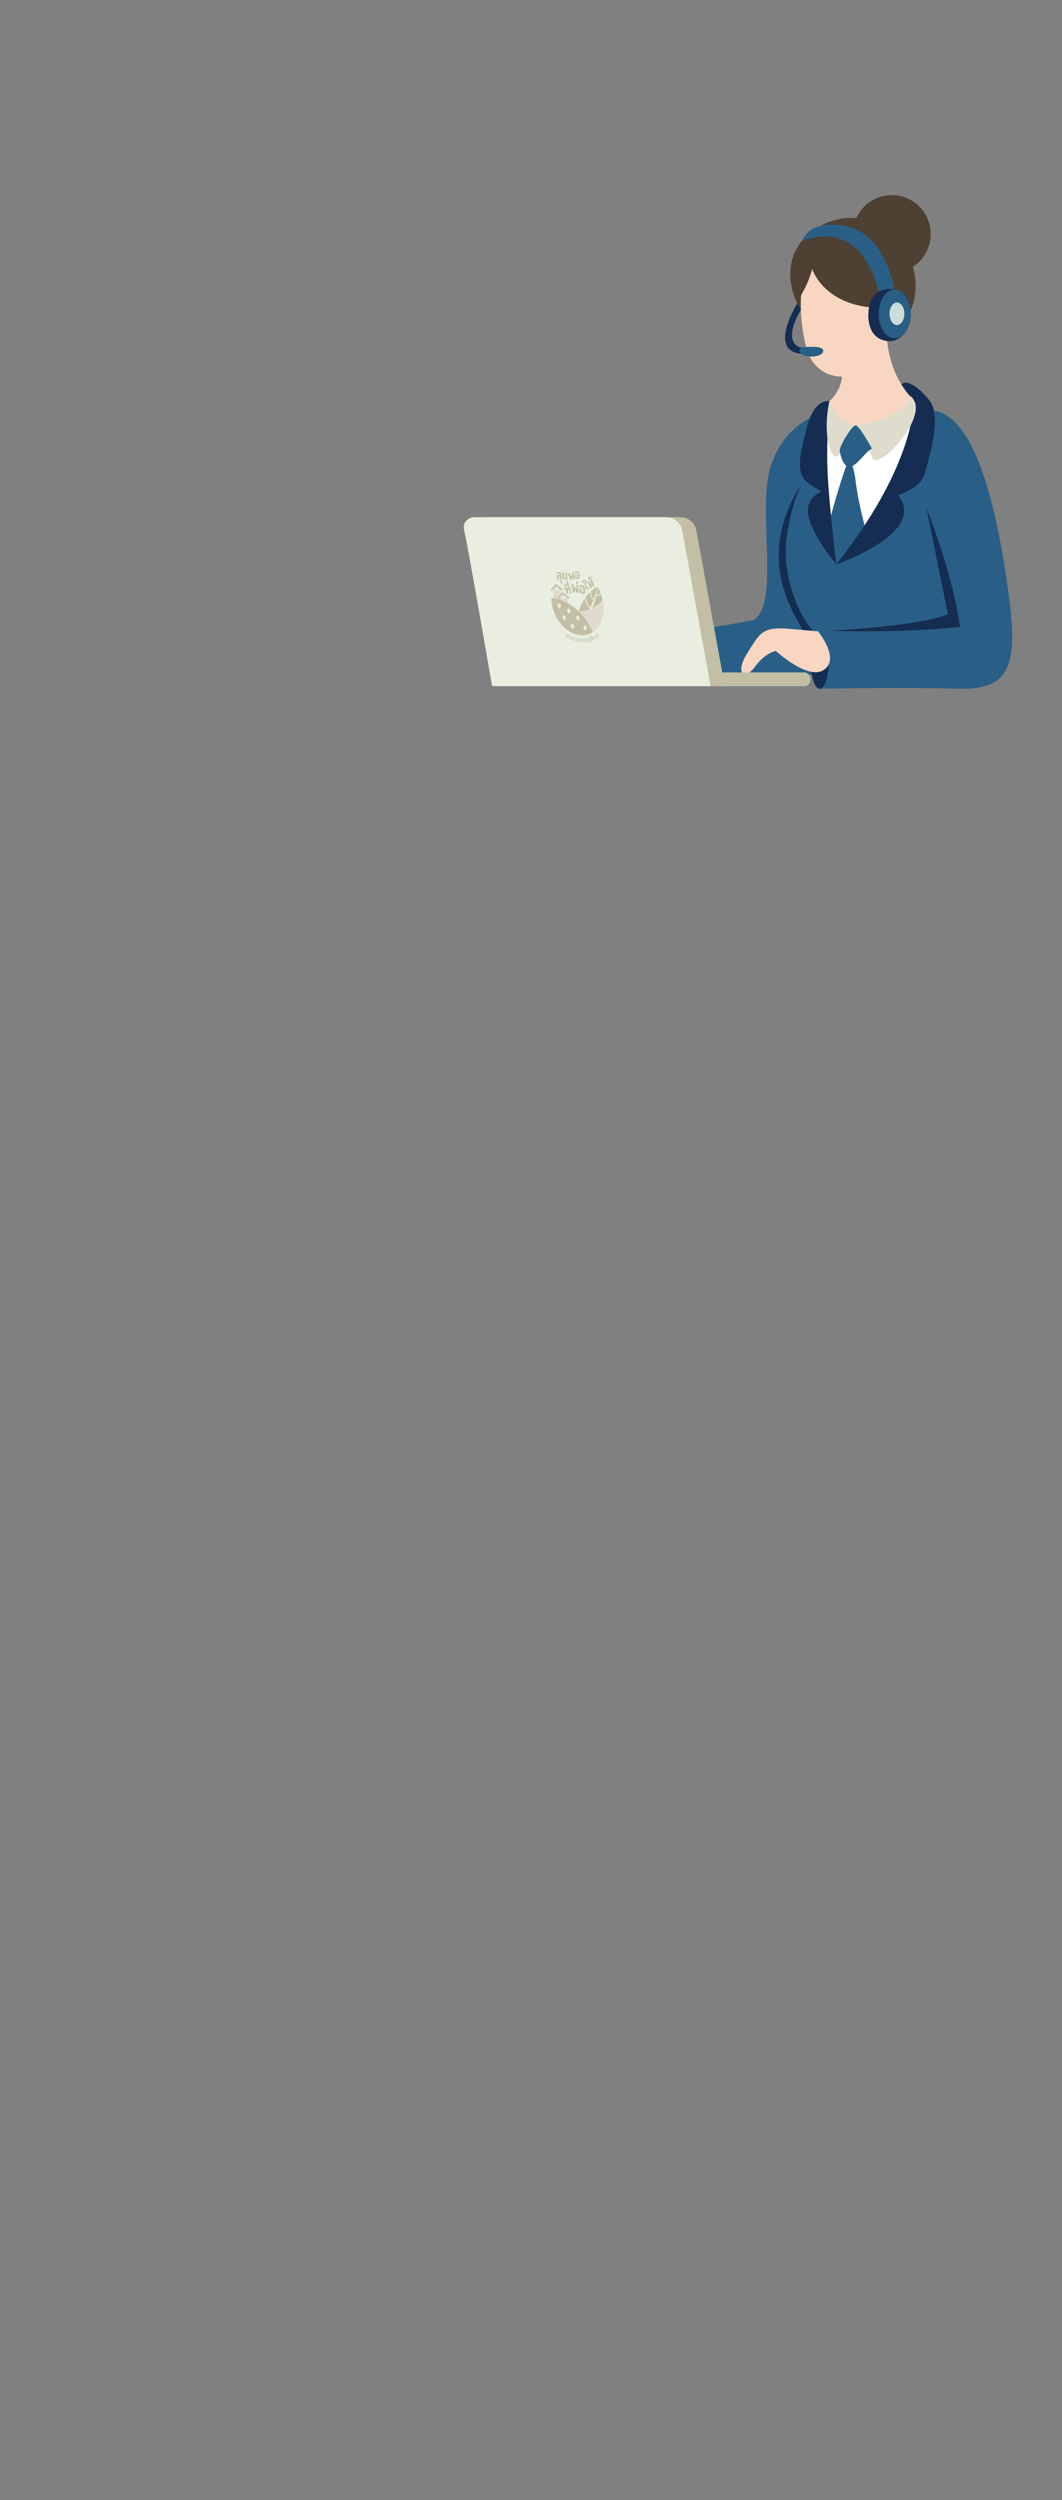 <svg id="Layer_4" data-name="Layer 4" xmlns="http://www.w3.org/2000/svg" viewBox="0 0 1920 4520"><rect x="0" y="0" width="1920" height="4520" fill="#808080" stroke="none"/><defs><style>.cls-1{fill:#295f86;}.cls-2{fill:#fff;}.cls-3{fill:#152d53;}.cls-4{fill:#f9d6c2;}.cls-5{fill:#4e4133;}.cls-6{fill:#cbddda;}.cls-7{fill:#dfdcce;}.cls-8{fill:#c2bfa5;}.cls-9{fill:#eaeee0;}.cls-10{fill:none;stroke:#eaeee0;stroke-miterlimit:10;stroke-width:2px;}</style></defs><title>7.4</title><path class="cls-1" d="M1456.91,832.08s-35.84,40.08-44.58,103.89,35.84,176.57,44.58,235.14c0,0,292,68.18,285-48.08s-80.42-286.49-80.42-286.49Z"/><path class="cls-2" d="M1664.08,756.77s21.53-35.84-17.65-54.2S1547,740.16,1547,740.16s-52-26.22-68,9.62,12.86,219.4,47,225.52S1608.14,915,1608.14,915,1647.57,789.23,1664.08,756.77Z"/><path class="cls-3" d="M1445.43,541.93c-1,1.16-64,97.9,9.44,97.9h3.49s6.49-10.24-8.41-11.33-30.61-19.49-2.14-68.12C1476.11,512,1445.43,541.93,1445.43,541.93Z"/><path class="cls-4" d="M1646.43,717.07s-17.59,45.53-74.51,52.78-72.44-44.5-72.44-44.5,20.7-17.6,22.77-44.5c0,0-50.71,3.1-65.2-54.85s-14.39-143.38,13.46-157.3c37.25-18.63,124.81-3.08,132.46,136.6C1607.11,680.85,1646.43,717.07,1646.43,717.07Z"/><path class="cls-5" d="M1468.44,486.29s20.69,68.3,122.11,70.37c0,0-1,38.29,32.08,26.91s42.43-72.44,21.73-118-77.61-90-145.91-64.16-88.93,93.75-50.64,159c0,0-.44-24.51,1-27.52C1451.24,527.55,1460.16,515.27,1468.44,486.29Z"/><circle class="cls-5" cx="1612.28" cy="423.16" r="70.37"/><path class="cls-1" d="M1590.55,537S1569.1,391.89,1450,435.47c0,0,8.14-21.62,31.94-26.79S1595.73,392.12,1619.53,537Z"/><path class="cls-3" d="M1569.85,570.12c0,25.72,11.49,44.41,35.19,46.57,22.77,2.07,41.39-20.85,41.39-46.57s-7.78-46.59-36.22-47.61C1581.24,521.48,1569.85,544.4,1569.85,570.12Z"/><ellipse class="cls-1" cx="1617.46" cy="567.53" rx="28.98" ry="43.98"/><path class="cls-1" d="M1565,957.24s-13.62-49.72-17.79-85.08-10.63-37.82-14.65-34.58-28.75,85.08-33,106.45,12.43,76.15,12.43,76.15S1585.41,1003.47,1565,957.24Z"/><path class="cls-1" d="M1651.84,856s69.06,169.1,69.06,267.88c0,0-174,14.56-241.89,17.48,0,0-24.14,80.42,5,103.73,0,0,153.84-2.91,246.5,0s111-37.3,93.53-167.54S1766.8,726.18,1670,742.78Z"/><path class="cls-1" d="M1479,749.78s-61.44,16.36-85.91,94.43S1410.58,1089,1362.79,1121c0,0-45.62,8.66-96.82,16.84s22.77,81.05,22.77,81.05,207.68,66.29,185.74-44.08S1479,749.78,1479,749.78Z"/><ellipse class="cls-6" cx="1621.6" cy="567.29" rx="13.45" ry="20.42"/><path class="cls-3" d="M1447.49,877s-33.68,78.36-25.79,143.19c11.21,92.1,60.3,134.39,60.3,134.39s-15.07,13.62-32.46-18.48S1366.51,1007.07,1447.49,877Z"/><path class="cls-1" d="M1445.67,635.83c1.11,4.73,9.5,8.8,21.21,8.8s20-4.11,21.22-8.8c2.07-7.76-9.5-8.8-21.22-8.8S1443.6,627,1445.67,635.83Z"/><path class="cls-3" d="M1629.69,695.36s10.53,16.53,16.74,21.71c0,0,5.18,0,5.18,12.42s-5.1,121-139.63,290.69c0,0,166.54-56.81,111.69-125.11,0,0,40.36-12.42,47.6-37.26s32.08-104.52,9.31-133.5S1636.75,686.07,1629.69,695.36Z"/><path class="cls-3" d="M1512,1020.18s-12.5-101.31-15.6-162.37,3.1-132.46,3.1-132.46-26.34-6.64-40.36,45.53c-18.62,69.34-18.62,90,8.28,106.59,20.9,12.86,17.59,11.39,17.59,11.39s-34.15,11.38-21.73,50.7S1512,1020.18,1512,1020.18Z"/><path class="cls-7" d="M1547,769.09s19.79,31.8,30.14,58.71,108.66-80.72,69.33-110.73C1646.43,717.07,1637.91,755.92,1547,769.09Z"/><path class="cls-3" d="M1465.16,1192.83c0,29,7.54,52.44,16.84,52.44s16.85-23.48,16.85-52.44-20.56-50-20.56-50C1469,1142.79,1465.16,1163.86,1465.16,1192.83Z"/><path class="cls-8" d="M1310.34,1240.46l-51.28-280.89s-3.2-24.48-30.3-24.48H880.27s-21,3.5-15.15,25.64,50.12,279.73,50.12,279.73Z"/><path class="cls-7" d="M1547,769.09s-30.92-5.45-47.48-43.74c0,0-12.42,50.71,2.07,89S1531.4,780.86,1547,769.09Z"/><path class="cls-1" d="M1576.37,811S1553.9,769.4,1547,769.09s-29.74,38-28.86,45.77,6.7,30.2,18.35,29.32S1565.59,815.63,1576.37,811Z"/><path class="cls-4" d="M1479,1141.39s42.29,51.94,8.49,70.8c-28.89,16.13-84.79-35.4-84.79-35.4s-19.23,3-37.59,28.31-37.58,13.21-14-24.38,27.3-48.07,77.59-43.7Z"/><rect class="cls-8" x="1284.7" y="1215.62" width="180.45" height="24.84" rx="11.05" transform="translate(2749.86 2456.08) rotate(-180)"/><path class="cls-9" d="M1284.7,1240.46l-51.28-280.89s-3.2-24.48-30.3-24.48H854.63s-21,3.5-15.15,25.64,50.12,279.73,50.12,279.73Z"/><path class="cls-8" d="M1023.2,1151.34l.81.49.24-.86-.4-.25a.59.59,0,0,1-.26-.29.68.68,0,0,1,0-.4l1.15-4.12-.94-.58-1.22,4.4A1.3,1.3,0,0,0,1023.2,1151.34Z"/><path class="cls-8" d="M1025.26,1152.59l1,.51.44-2a1.05,1.05,0,0,1,.29-.62.66.66,0,0,1,.56-.07l.16-.75-1-.84,0-.18a1.25,1.25,0,0,1,.69-.07,2.68,2.68,0,0,1,.85.29,2,2,0,0,1,.92.8,1.72,1.72,0,0,1,.07,1.15l-.76,3.52,1,.51.75-3.49a2.88,2.88,0,0,0-.19-2,4,4,0,0,0-2.89-1.81,2.59,2.59,0,0,0-1.14.17l-.25,1.17.9.78c-.5-.08-.83.23-1,.92Z"/><path class="cls-8" d="M1033.18,1156.55a2,2,0,0,0,1.73.08,1.86,1.86,0,0,0,.83-1.53l.1-.72.46.19.19-.86-.53-.22.26-1.94-1-.41-.27,1.94-1.16-.48-.12.89,1.16.48-.1.77a1.21,1.21,0,0,1-.46.92,1.1,1.1,0,0,1-1-.05,1.73,1.73,0,0,1-.89-.73,1.86,1.86,0,0,1-.18-1.18l.5-3.6-1-.4-.48,3.55a3,3,0,0,0,.33,2A3.19,3.19,0,0,0,1033.18,1156.55Z"/><path class="cls-8" d="M1038.91,1158.63a2.08,2.08,0,0,0,.81.1l0-.92a1.55,1.55,0,0,1-.64-.1,1.41,1.41,0,0,1-.9-.75,3.41,3.41,0,0,1-.21-1.66,5.24,5.24,0,0,1,.27-1.6c.14-.34.36-.47.65-.38a.71.71,0,0,1,.33.22,1.83,1.83,0,0,1,.21.46l.55.17a.56.56,0,0,1,.25-.32.44.44,0,0,1,.34,0,.53.53,0,0,1,.38.29,1.55,1.55,0,0,1,.06.66l-.24,4.31,1,.29.25-4.48a2.28,2.28,0,0,0-.24-1.27,1.37,1.37,0,0,0-.85-.69,1.39,1.39,0,0,0-.64,0,1.08,1.08,0,0,0-.52.27,1.8,1.8,0,0,0-.39-.55,1.22,1.22,0,0,0-.57-.32,1,1,0,0,0-1.25.46,4.56,4.56,0,0,0-.55,2.24,4.43,4.43,0,0,0,.42,2.43A2.36,2.36,0,0,0,1038.91,1158.63Z"/><path class="cls-8" d="M1045,1160.15a2,2,0,0,0,1.47-.14,1.27,1.27,0,0,0,.52-1.19,2,2,0,0,0-.37-1.2,4.34,4.34,0,0,0-1.15-.93l-.26-.15-.66-.41a1.29,1.29,0,0,1-.33-.33.68.68,0,0,1-.13-.42c0-.27.09-.44.28-.5a2,2,0,0,1,.88,0,4.63,4.63,0,0,1,.7.22,3.4,3.4,0,0,1,.66.34v-1a4.23,4.23,0,0,0-.7-.32,5.39,5.39,0,0,0-.82-.24,1.89,1.89,0,0,0-1.47.18,1.35,1.35,0,0,0-.49,1.18,1.74,1.74,0,0,0,.39,1.13,4.46,4.46,0,0,0,1.13.91l.36.22c.27.15.47.28.6.37a1.18,1.18,0,0,1,.31.32,1,1,0,0,1,.11.46c0,.29-.08.47-.27.53a2.1,2.1,0,0,1-1,0,3.61,3.61,0,0,1-.76-.23,4.46,4.46,0,0,1-.75-.4l0,1a3,3,0,0,0,.74.37A5.77,5.77,0,0,0,1045,1160.15Z"/><path class="cls-8" d="M1048.29,1160.62l1,.09-.38-4.52a1.44,1.44,0,0,1,.56-.48,1.3,1.3,0,0,1,.73-.15,1.1,1.1,0,0,1,.79.37,1.67,1.67,0,0,1,.34,1l.34,4,1,.08-.35-4a3.1,3.1,0,0,0-.57-1.67,1.74,1.74,0,0,0-1.26-.68,1.94,1.94,0,0,0-1.68.64l-.11-.68-.91-.07Z"/><path class="cls-8" d="M1057.86,1162.71l1,0-.92-5.64a3,3,0,0,0-.87-1.85,2.43,2.43,0,0,0-1.75-.51,2.73,2.73,0,0,0-2.15,1.14l.21,1.28,1,.27q-.66.3-.48,1.44l.18,1.07a1.63,1.63,0,0,0,.37.83.87.87,0,0,0,.69.29l1,0-.17-1-.49,0a.4.4,0,0,1-.3-.1.61.61,0,0,1-.15-.38l-.13-.74a1.68,1.68,0,0,1,0-.76.74.74,0,0,1,.44-.38l-.14-.82-1.07-.29,0-.21a1.31,1.31,0,0,1,.55-.44,2.1,2.1,0,0,1,.8-.2,1.49,1.49,0,0,1,1,.28,1.82,1.82,0,0,1,.46,1.09Z"/><path class="cls-8" d="M1062.24,1160.43a1.92,1.92,0,0,0,1.43-.91,2.64,2.64,0,0,0,.11-2l-.19-.76.45-.07-.16-1-.52.09-.5-2-.95.17.5,2-1.12.2.23.94,1.12-.2.2.8a1.71,1.71,0,0,1,0,1.16,1.06,1.06,0,0,1-.82.51,1.21,1.21,0,0,1-1-.19,1.87,1.87,0,0,1-.58-1l-.93-3.78-.94.17.92,3.73a3,3,0,0,0,1,1.76A2.19,2.19,0,0,0,1062.24,1160.43Z"/><path class="cls-8" d="M1067.57,1161.45a2.17,2.17,0,0,1,.54-.5,2.27,2.27,0,0,1,.66-.33,2.12,2.12,0,0,1,1.36,0l.9-.3-1.94-5.86a2.84,2.84,0,0,0-1.11-1.64,2.05,2.05,0,0,0-1.7-.09,2.87,2.87,0,0,0-1.14.69,3.18,3.18,0,0,0-.68,1l.41,1.24h1a.92.92,0,0,0-.3.66,2.6,2.6,0,0,0,.16.91l.24.74a.62.62,0,0,1,0,.38c0,.09-.09.15-.21.19l-.31.1.32.95.56-.18c.66-.21.84-.77.54-1.67l-.27-.8a2.27,2.27,0,0,1-.14-.77.75.75,0,0,1,.3-.48l-.26-.8h-1.09l-.06-.2a1.35,1.35,0,0,1,.43-.6,2.07,2.07,0,0,1,.73-.4,1.13,1.13,0,0,1,1,0,1.76,1.76,0,0,1,.61,1l1.62,4.89a1.48,1.48,0,0,0-.58-.08,2.33,2.33,0,0,0-.67.13,2.66,2.66,0,0,0-1.29.86Z"/><path class="cls-8" d="M1064.52,1152.59l3.42-1.36-.66-1.74-.73.29.34.91-2.64,1Z"/><path class="cls-8" d="M1072.35,1157.25l.75-.32-.36-.94-.38.16c-.14.07-.25.08-.32,0a.69.69,0,0,1-.22-.36l-.87-2.18a2,2,0,0,1-.16-.81,5.5,5.5,0,0,1,.1-.88,4.2,4.2,0,0,0,.12-.76,1.77,1.77,0,0,0-.14-.69,1.42,1.42,0,0,0-.65-.8,1.14,1.14,0,0,0-1,0,2.32,2.32,0,0,0-.59.37,1.87,1.87,0,0,0-.44.54l.35.87a1.69,1.69,0,0,1,.75-.71.64.64,0,0,1,.45-.06c.12,0,.21.16.29.36a.61.61,0,0,1,0,.35,3,3,0,0,1-.1.51,5.25,5.25,0,0,0-.14,1,2.66,2.66,0,0,0,.21,1l1,2.5C1071.35,1157.25,1071.79,1157.5,1072.35,1157.25Z"/><path class="cls-8" d="M1074.22,1156.44l.85-.47-1.38-3,1.18-.65a.8.8,0,0,1,.73-.12,1.5,1.5,0,0,1,.56.75l.9,2,.84-.46-1-2.1a2.7,2.7,0,0,0-.53-.81.9.9,0,0,0-.7-.26,1.77,1.77,0,0,0-.06-1.86l-.32-.7-.84.45.34.74a1.59,1.59,0,0,1,.18.91.87.87,0,0,1-.51.59l-1.21.67-.82-1.8-.85.46Z"/><path class="cls-8" d="M1081.38,1152.23a1.62,1.62,0,0,0,.72-1.22,3,3,0,0,0-.44-1.72l-1.94-3.61-.79.56,1.91,3.55a1.84,1.84,0,0,1,.28,1,1,1,0,0,1-.48.71,1.43,1.43,0,0,1-.7.24,1.74,1.74,0,0,1-.74-.14l-2.18-4.05-.8.56,3,5.5.73-.51-.28-.63a2.38,2.38,0,0,0,.9.09A1.94,1.94,0,0,0,1081.38,1152.23Z"/><path class="cls-8" d="M1078.42,1145.44l.78-.6-1-1.63-.77.6Z"/><polygon class="cls-7" points="1002.53 1089.47 998.85 1063.35 1005.5 1056.86 1013.6 1063.34 1017.27 1089.42 1002.53 1089.47"/><polygon class="cls-7" points="1012.32 1089.44 1010.73 1078.2 1017.38 1071.71 1025.48 1078.19 1028.09 1096.72 1012.32 1089.44"/><polygon class="cls-9" points="1020.77 1082.46 1016.64 1082.47 1015.91 1077.26 1020.03 1077.24 1020.77 1082.46"/><polygon class="cls-9" points="1008.89 1067.61 1004.76 1067.62 1004.03 1062.4 1008.15 1062.39 1008.89 1067.61"/><path class="cls-8" d="M1010.1,1081.92l8.32-8.81h-1.77l10.58,8.74c1.23,1,3-.74,1.76-1.77l-10.57-8.74a1.29,1.29,0,0,0-1.77,0l-8.32,8.81c-1.1,1.17.66,2.94,1.77,1.77Z"/><path class="cls-8" d="M998.07,1067.07l8.32-8.81h-1.77l10.57,8.74c1.23,1,3-.74,1.77-1.76l-10.57-8.74a1.28,1.28,0,0,0-1.77,0l-8.32,8.8c-1.11,1.17.66,2.94,1.77,1.77Z"/><path class="cls-8" d="M1043.32,1147.34a39.1,39.1,0,0,0,9.33,1c25.55-.45,42.33-27.09,37.48-59.49a79,79,0,0,0-9.83-28C1054.26,1074.29,1039,1107.85,1043.32,1147.34Z"/><path class="cls-10" d="M1068.38,1102.23s-11.3-12.35-11.34-29.56"/><path class="cls-9" d="M1062,1108.22c2.22-4,4.31-8.19,6.25-12.4s3.73-8.54,5.38-12.9,3.08-8.82,4.36-13.31a123,123,0,0,0,3-13.74,122.92,122.92,0,0,1-1.73,14c-.88,4.64-1.91,9.26-3.2,13.81s-2.7,9.07-4.29,13.54-3.3,8.86-5.28,13.28Z"/><path class="cls-7" d="M1046.21,1105.36c-17.36.31-34.46-6.81-49.11-19,.13,1.37.29,2.75.5,4.14,4.85,32.41,29.49,58.31,55.05,57.86s42.33-27.09,37.48-59.49c-.21-1.4-.47-2.77-.75-4.14C1078.46,1097.37,1063.57,1105.06,1046.21,1105.36Z"/><path class="cls-8" d="M996.78,1081a72.36,72.36,0,0,0,.81,9.48c4.85,32.41,29.5,58.31,55.05,57.86a34.43,34.43,0,0,0,19.06-6C1056.42,1108,1027.37,1083.22,996.78,1081Z"/><path class="cls-9" d="M1007.36,1092a10,10,0,0,1,1.67,1,15.24,15.24,0,0,1,1.41,1.24,18.24,18.24,0,0,1,2.31,2.82l-2.62.34a17.25,17.25,0,0,1,1.45-2.92,13.69,13.69,0,0,1,1-1.37,9.64,9.64,0,0,1,1.21-1.28,8.93,8.93,0,0,1,.1,1.77,15.24,15.24,0,0,1-.14,1.67,18.49,18.49,0,0,1-.79,3.16l-.93,2.69-1.7-2.35a18.24,18.24,0,0,1-1.85-3.14,14.11,14.11,0,0,1-.68-1.75A10.64,10.64,0,0,1,1007.36,1092Z"/><path class="cls-9" d="M1010.27,1090.19a5.36,5.36,0,0,1,1.48,1.75,6.15,6.15,0,0,1,.63,3.86,5.22,5.22,0,0,1-.85,2.12,5.32,5.32,0,0,1-1.48-1.74,6,6,0,0,1-.63-1.88,6.33,6.33,0,0,1,0-2A5.33,5.33,0,0,1,1010.27,1090.19Z"/><path class="cls-9" d="M1024.74,1101.09a10,10,0,0,1,1.67,1.05,15.24,15.24,0,0,1,1.41,1.24,18.24,18.24,0,0,1,2.31,2.82l-2.62.34a17.25,17.25,0,0,1,1.45-2.92,12.63,12.63,0,0,1,1-1.37,9.64,9.64,0,0,1,1.21-1.28,8.87,8.87,0,0,1,.1,1.76,15.22,15.22,0,0,1-.14,1.68,18.49,18.49,0,0,1-.79,3.16l-.93,2.69-1.7-2.35a18.24,18.24,0,0,1-1.85-3.14,14.11,14.11,0,0,1-.68-1.75A10.64,10.64,0,0,1,1024.74,1101.09Z"/><path class="cls-9" d="M1027.65,1099.33a5.36,5.36,0,0,1,1.48,1.75,5.88,5.88,0,0,1,.63,1.88,6,6,0,0,1,0,2,1.33,1.33,0,1,1-2.33.38,6.08,6.08,0,0,1-.62-3.87A5.33,5.33,0,0,1,1027.65,1099.33Z"/><path class="cls-9" d="M1016.24,1113.59a10.79,10.79,0,0,1,1.67,1.06,15.15,15.15,0,0,1,1.41,1.23,18.32,18.32,0,0,1,2.31,2.83l-2.62.34a17.58,17.58,0,0,1,1.44-2.92,14.29,14.29,0,0,1,1-1.37,9,9,0,0,1,1.21-1.28,8.83,8.83,0,0,1,.1,1.76,15,15,0,0,1-.14,1.67,18.37,18.37,0,0,1-.79,3.17l-.93,2.68-1.7-2.34a18.32,18.32,0,0,1-1.85-3.15,14.11,14.11,0,0,1-.68-1.75A10.46,10.46,0,0,1,1016.24,1113.59Z"/><path class="cls-9" d="M1019.15,1111.84a5.34,5.34,0,0,1,1.48,1.74,6.32,6.32,0,0,1,.63,1.88,6,6,0,0,1,0,2,5.3,5.3,0,0,1-.85,2.12,5.12,5.12,0,0,1-1.48-1.74,6.06,6.06,0,0,1-.62-3.86A5.27,5.27,0,0,1,1019.15,1111.84Z"/><path class="cls-9" d="M1031.4,1128.86a11.14,11.14,0,0,1,1.68,1.05,15.28,15.28,0,0,1,1.4,1.24,17.82,17.82,0,0,1,2.32,2.83l-2.62.34a17.21,17.21,0,0,1,1.44-2.92,14.29,14.29,0,0,1,1-1.37,8.53,8.53,0,0,1,1.21-1.28,8.83,8.83,0,0,1,.1,1.76,13.12,13.12,0,0,1-.15,1.67,17.9,17.9,0,0,1-.78,3.17l-.93,2.68-1.7-2.34a18.71,18.71,0,0,1-1.85-3.15,14.11,14.11,0,0,1-.68-1.75A10.46,10.46,0,0,1,1031.4,1128.86Z"/><path class="cls-9" d="M1034.32,1127.11a5.24,5.24,0,0,1,1.48,1.74,6.32,6.32,0,0,1,.63,1.88,6,6,0,0,1,0,2,5.3,5.3,0,0,1-.85,2.12,5.12,5.12,0,0,1-1.48-1.74,6,6,0,0,1-.63-1.88,6,6,0,0,1,0-2A5.13,5.13,0,0,1,1034.32,1127.11Z"/><path class="cls-9" d="M1041.07,1113.9a10,10,0,0,1,1.67,1,15.24,15.24,0,0,1,1.41,1.24,18.24,18.24,0,0,1,2.31,2.82l-2.62.34a17.25,17.25,0,0,1,1.45-2.92,12.63,12.63,0,0,1,1-1.37,9.64,9.64,0,0,1,1.21-1.28,8.87,8.87,0,0,1,.1,1.76,15.22,15.22,0,0,1-.14,1.68,18.49,18.49,0,0,1-.79,3.16l-.93,2.69-1.7-2.35a18.24,18.24,0,0,1-1.85-3.14,14.75,14.75,0,0,1-.68-1.75A10.64,10.64,0,0,1,1041.07,1113.9Z"/><path class="cls-9" d="M1044,1112.14a5.36,5.36,0,0,1,1.48,1.75,5.91,5.91,0,0,1,.63,1.87,6,6,0,0,1,0,2,5.36,5.36,0,0,1-.85,2.12,5.24,5.24,0,0,1-1.48-1.75,5.91,5.91,0,0,1-.63-1.87,6.33,6.33,0,0,1,0-2A5.33,5.33,0,0,1,1044,1112.14Z"/><path class="cls-9" d="M1054.15,1131.73a9.88,9.88,0,0,1,1.67,1,13,13,0,0,1,1.41,1.24,18.31,18.31,0,0,1,2.32,2.82l-2.63.34a18.89,18.89,0,0,1,1.45-2.92c.3-.46.61-.92,1-1.37a9.74,9.74,0,0,1,1.22-1.28,8.93,8.93,0,0,1,.1,1.77,13.12,13.12,0,0,1-.15,1.67,17.59,17.59,0,0,1-.78,3.16l-.93,2.69-1.7-2.35a18.24,18.24,0,0,1-1.85-3.14,14.11,14.11,0,0,1-.68-1.75A10.46,10.46,0,0,1,1054.15,1131.73Z"/><path class="cls-9" d="M1057.07,1130a5.36,5.36,0,0,1,1.48,1.75,6.23,6.23,0,0,1,.63,1.88,6,6,0,0,1,0,2,5.3,5.3,0,0,1-.85,2.12,5.1,5.1,0,0,1-1.48-1.74,6.08,6.08,0,0,1-.62-3.87A5.19,5.19,0,0,1,1057.07,1130Z"/><path class="cls-8" d="M1009,1047.83c1.68,0,2.07-.75,1.87-2.31s-.94-2.46-2.33-2.34c-.06-1.08.46-1.43,1.4-1.42,1.84,0,2.7,1.56,3.24,5.79l2.5,0-1.08-8.41a5.41,5.41,0,0,0-1-2.63,3.48,3.48,0,0,0,.7-2.22l-2.11-.58a2.31,2.31,0,0,1-.41,1.23,5.3,5.3,0,0,0-2.33-.54,4.87,4.87,0,0,0-4,1.64l1.28,1.82a3.08,3.08,0,0,1,2.69-1.28c1.58,0,2.35.91,2.56,2.52l.2,1.58a3.32,3.32,0,0,0-2.65-1.15c-2.3,0-3.61,1.36-3.14,5C1006.69,1046.72,1007.35,1047.81,1009,1047.83Zm-.13-1.46c-.57,0-.79-.28-.88-1s.07-.89.65-.88.78.23.87.9S1009.44,1046.38,1008.85,1046.37Z"/><path class="cls-8" d="M1014.22,1055.19l2.38,0-.5-3.92c-.24-1.85-.81-2.75-2.45-2.77s-2,.83-1.78,2.36.91,2.25,2.09,2.27Zm-.2-3.34c-.59,0-.79-.23-.88-.9s.06-.94.65-.93.79.23.88,1S1014.61,1051.86,1014,1051.85Z"/><path class="cls-8" d="M1021.76,1048.05c3.25,0,4-2,3.65-4.66l-1.06-8.34-2.57,0,1.1,8.62c.17,1.35.12,2.26-1.4,2.23s-1.81-.94-2-2.28l-.19-1.52c-.29-2.23,1-2.57.79-4.18l-.1-.84c-.24-1.8-.83-2.43-2.49-2.46s-2,.75-1.84,2.32.66,2.24,1.82,2.35a4.34,4.34,0,0,0-.7,3.15l.13,1C1017.21,1045.77,1018.37,1048,1021.76,1048.05Zm-3.85-10.16c-.59,0-.81-.23-.89-.9s.07-.93.66-.92.79.23.88,1S1018.5,1037.9,1017.91,1037.89Z"/><path class="cls-8" d="M1031.16,1049.43l2.51-.63.17-5.72,3.29,4.85,2.48-.63-3.63-12.48-2.43.61,2.29,7.88-2.58-3.9-.94.24-.06,4.57-1.62-5.55c-.54-1.86-1.27-2.56-2.85-2.16s-1.82,1.32-1.37,2.88,1.32,2,2.33,1.76Zm-2.48-9.65c-.56.14-.78,0-1-.69s-.11-1,.45-1.11.78,0,1,.74S1029.24,1039.64,1028.68,1039.78Z"/><path class="cls-8" d="M1045.2,1046.27c3.31-.83,3.6-3.31,3.12-5l-1.38-4.74c-.81-2.76-2.5-4.26-5.74-3.44a5.33,5.33,0,0,0-3.52,2.68l1.5,1.47a3.51,3.51,0,0,1,2.32-1.93c1.58-.4,2.53.2,3,1.85l1.42,4.89c.3,1-.17,1.74-1.36,2s-1.85-.07-2.14-1l-.09-.33c1-.26,1.63-1,1.19-2.48s-1.14-2.25-2.74-1.84-1.83,1.34-1.29,3.21l.41,1.41C1040.56,1045.29,1041.83,1047.12,1045.2,1046.27Zm-3.41-4.58c-.56.14-.78,0-1-.69s-.11-1,.45-1.11.78,0,1,.74S1042.35,1041.55,1041.79,1041.69Z"/><path class="cls-8" d="M1025,1074.3l2.43-.65-.83-2.76.83-6.68c0-.47.1-.63.24-.67s.21,0,.29.3l2.68,9,2.42-.65-3.09-10.33c-.44-1.46-1.34-2.32-2.5-2s-1.54,1.09-1.74,2.8l-.47,3.81-.87-2.9c-.55-1.85-1.3-2.54-2.88-2.12s-1.81,1.34-1.34,2.9,1.35,2,2.36,1.73Zm-2.57-9.64c-.56.15-.78,0-1-.68s-.11-1,.44-1.11.78,0,1,.73S1022.94,1064.51,1022.39,1064.66Z"/><path class="cls-8" d="M1020.11,1060.61l8.74-2.33-1.59-5.32-2.1.56.51,1.72a3.51,3.51,0,0,0-2.62-.27C1020.76,1055.59,1019.41,1057.57,1020.11,1060.61Zm1.81-2.18c-.07-.87.65-1.45,1.66-1.72a2.34,2.34,0,0,1,2.56.59Z"/><path class="cls-8" d="M1024.9,1052.67l2.1-.56-1-3.2-2.11.56Z"/><path class="cls-8" d="M1035.41,1071.13l3.12.38,1.75-6,2.56,6.51,3.1.38-.9-14.76-3-.37.57,9.32-2-5.23-1.17-.14-1.31,4.82-.4-6.55c-.13-2.21-.8-3.26-2.77-3.5s-2.5.64-2.39,2.48,1,2.7,2.27,2.85Zm-.3-11.29c-.7-.08-.92-.36-1-1.14s.13-1.06.83-1,.91.36,1,1.2S1035.8,1059.93,1035.11,1059.84Z"/><path class="cls-8" d="M1041.89,1055.61l3,.37-.29-4.61-3-.37Z"/><path class="cls-8" d="M1052.78,1073.67c4.13.5,5.14-2,5-4l-.34-5.61c-.2-3.26-1.79-5.56-5.83-6.06a5.84,5.84,0,0,0-4.86,1.38l1.36,2.18a3.79,3.79,0,0,1,3.25-1.07,3.07,3.07,0,0,1,3,3.23l.35,5.77c.07,1.2-.67,1.78-2.15,1.6s-2.17-.85-2.24-2l0-.39c1.26.15,2.18-.35,2.07-2.13s-.73-2.86-2.72-3.11-2.52.67-2.39,2.87l.1,1.67C1047.59,1070.68,1048.59,1073.15,1052.78,1073.67Zm-2.76-6.3c-.7-.08-.91-.36-1-1.14s.13-1.06.83-1,.91.36,1,1.2S1050.71,1067.46,1050,1067.37Z"/><path class="cls-8" d="M1062.45,1065.89c1.53-.64,1.66-1.6,1.08-3.11s-1.48-1.86-2.44-1.46l-1.66-4.32c-.75-2,.83-4.12,0-6.37-.77-2-2.23-2.9-4.53-1.94a3.59,3.59,0,0,0-2.13,4.8l.31.8,2.31-1-.29-.78c-.33-.85-.13-1.47.57-1.76s1.18,0,1.5.79c.72,1.88-.94,4-.05,6.27l2.4,6.24C1060.17,1065.91,1060.94,1066.52,1062.45,1065.89Zm-.49-1.45c-.53.23-.77.08-1-.61s-.17-.91.36-1.13.76-.08,1,.56S1062.49,1064.22,1062,1064.44Z"/><path class="cls-8" d="M1067.45,1063.41l2-.85.51-6.28c0-.33,0-.46.16-.52s.17,0,.27.29l2,5.28,2.32-1-2.55-6.63c-.33-.85-.72-1.3-1.22-1.41a2.05,2.05,0,0,0,.1-2.22c-.67-1.74-1.39-2.11-2.84-1.5s-1.62,1.6-1,3.11c.39,1,.9,1.46,1.5,1.53a1.94,1.94,0,0,0-.22.78l-.38,4.18-2.16-5.62c-.7-1.81-1.49-2.41-3-1.79s-1.65,1.6-1.07,3.11,1.49,1.86,2.45,1.46Zm-3.31-9.43c-.53.22-.76.08-1-.56s-.19-1,.34-1.18.77-.08,1,.61S1064.67,1053.76,1064.14,1054Zm5.33-2.22c-.53.22-.76.08-1-.56s-.19-1,.34-1.18.78-.09,1,.6S1070,1051.54,1069.47,1051.76Z"/><path class="cls-8" d="M1065.15,1048.69l2.25-.94c2-.83,2.34-3.21,1.47-5.48l-.19-.48-1.71.71.16.42c.6,1.56.57,2.42-.4,3a3.27,3.27,0,0,0-.27-1.83c-.51-1.33-1.13-1.69-2.29-1.2s-1.43,1.15-.93,2.46c.44,1.12,1.13,1.52,2,1,0,.41-.24.57-.7.77Zm0-3.26c-.46.19-.65,0-.87-.5s-.16-.78.3-1,.65-.09.87.49S1065.59,1045.23,1065.13,1045.43Z"/><path class="cls-10" d="M1074,1085.37s-7-7.65-7-18.3"/><path class="cls-10" d="M1076.78,1076.81s6.37.12,10.1-4"/><path class="cls-3" d="M1498.85,1140.39s163.58-8,214.82-30c0,0-29.84-147.54-38.67-191.88,0,0,47.68,118.11,60.45,214.78C1735.45,1133.31,1645,1144.89,1498.85,1140.39Z"/></svg>